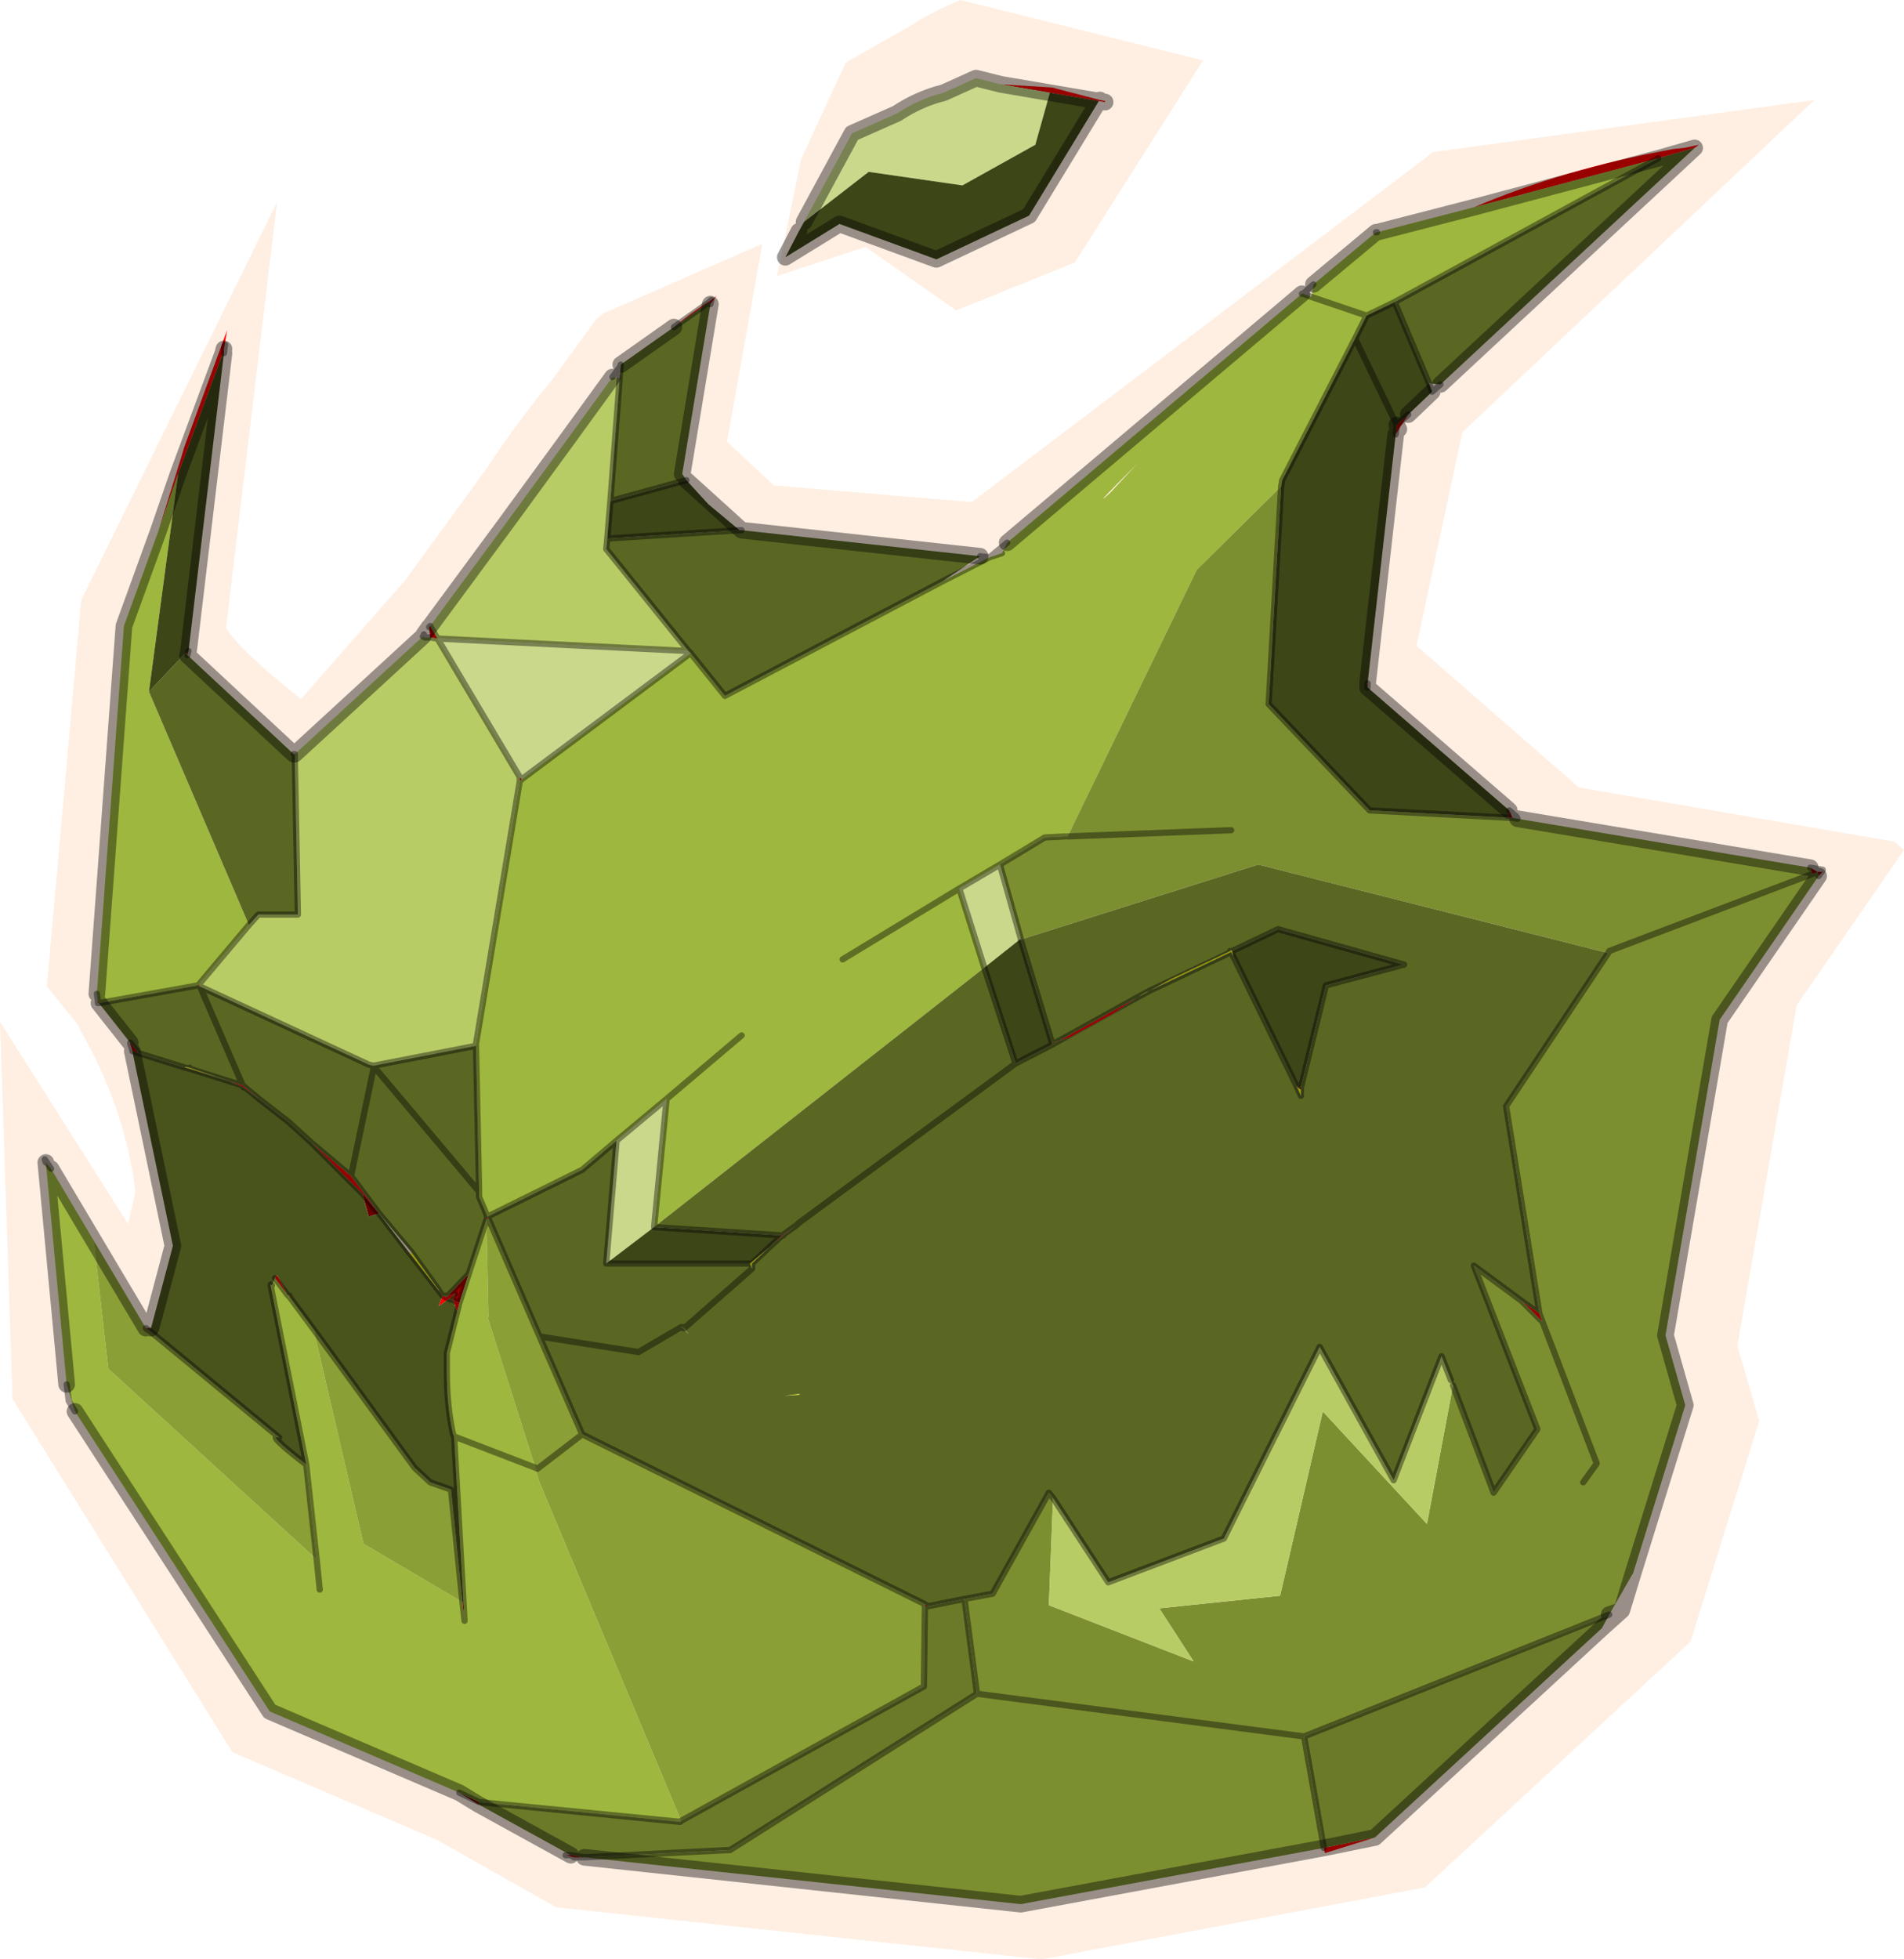<svg viewBox="0 0 91.4 94.05" xmlns="http://www.w3.org/2000/svg" xmlns:xlink="http://www.w3.org/1999/xlink"><use width="91.4" height="94.05" xlink:href="#a"/><defs><g id="a"><path d="m231.5 200.8 1.65-18.55 9.4-19.1-2.45 20.45q.75 1.15 3.6 3.4l5-5.7 3.9-5.35q1.55-2.35 3.1-4.2l2.15-2.95.35-.3 7.65-3.35-1.7 9.5 2.25 2.1 9.5.8 22.15-16.8 18.3-2.5-16.9 15.95-2.2 10.25 7.8 6.8 15.15 2.6.45.4-5.15 7.45-2.85 16.35 1.05 3.6-3.3 10.6-12.75 11.8-18.4 3.45-23.3-2.5-5.75-3.25-9.8-4.2-10.55-16.95-.6-18.1 6.15 9.7.35-1.55q-.5-4.05-2.65-7.75l-.1-.25-1.5-1.85m55.5-44.45-6.15 9.7-5.7 2.3-4.35-3.05-4.25 1.4 1.15-5.6 2.15-4.65 3-1.7q1.15-.75 2.5-1.3l11.65 2.9" fill="#fedbc0" fill-opacity=".451" fill-rule="evenodd" transform="translate(-229.25 -153.45)"/><path d="M243.35 189.65h.05v.05l-.05-.05m6.5-6.1.05-.05.35.6-.35-.05-.05-.5m11.75-14.4q.9-.75 1.8-1.3l.25-.2-.3.4.05-.2-.1.1-1.7 1.2m30.15-1.6h.05-.05m8.25-4.15q4.35-1.85 9.6-2.8l.5-.05.7-.15-.2.15-1.75.5-8.85 2.35m-3.15 9.95-.45.7-.15.25.05-.45.55-.5m19.85 21.95h.05l-.2.2.15-.2m-21.45 46.35-2.4.75-.05-.25 2.45-.5m-37.95.95h-.5l-.4-.1h.25l.65.1m-21.05-25.4h.1l-.05.05-.05-.05m-.65-13.3v-.05l-.1-.3v-.05l.05.05.3.4.05.05-.3-.1m-1.6-2.3h-.05v-.1l.05.1m2.85-22.65 1.1-3.55.15-.5 2.05-5.6-.15.9-.05.2-2.15 5.8-.95 2.75m42.8-21.05-2.35-.4 2.45.15 2.3.6-.05.05.05-.05.25.05v.05l-.3-.05-2.35-.4m16.75 16.15-.1-.2.1.2m6.75 42.45.15.4-1-1 .85.6.05.3-.05-.3m-36.35-3.75.7-.5-.65.5-.65.55.6-.55h.05-.05m13.3-9.35 3.7-2.05-1.1.75-2.1 1.15-.5.15m-27.45 8.45.05.1-.1.05.05-.15m9.3 5.3h.05v.05l-.05-.05m.1 0 .05.05h-.05v-.05m-7.1 6.75.1.05h-.1v-.05m1.85 18.7-.15-.1.15.1m-2.6-51.65v-.2l.1.1-.1.1m-15.4 9.75.05.1-.1-.05.05-.05m8.35 3.9h.05v.05l-.05-.05m-6.25.95.05.1-.05-.1.85.7-.8-.6-.7-.3.65.2m2.5-15.9v.05-.05m.8 18.65 1.9 1.6 1.35 1.8-.8-.95-2.45-2.45m6.35 7.35.15.1.05-.1.35-.1-.4.2.1.05-.1-.05.4-.2-.3.25-.5.35.2-.5h.05m-7.5-.05-.6-.8.1-.15.5.95m-.75-.45-.05.05v-.05h.05m8.7.7.3.15-.1.4-.2-.55" fill="red" fill-rule="evenodd" transform="translate(-229.25 -153.45)"/><path d="M279.75 203.6v-.1l.35-.1-.35.2m-29 12.05-.05.1-.15-.1h.2" fill="#804d00" fill-rule="evenodd" transform="translate(-229.25 -153.45)"/><path d="m238.3 184.7-.05.15-.05-.05.1-.1m25.05-16.65-.05-.1.1-.1-.05.2m53.15 27.25h.2l-.15.2-.05-.2-.25.1-.1-.3.35.2M262 217.15l.1.05-.05-.05H262m-10.5 13.2.05.9-.1-.9h.05m-8.45-14.75.1.05v.05l-.1-.1" fill="#c00" fill-rule="evenodd" transform="translate(-229.25 -153.45)"/><path d="M238.25 184.85v.05l-.1-.1h.05l.05.05" fill="#ae6800" fill-rule="evenodd" transform="translate(-229.25 -153.45)"/><path d="M240 170.2v.2h-.05l.05-.2m38.25 28.35h-.05l.05-.05v.05m-27.15 17-.35.1 1-1.05-.45 1.4-.3-.15.1-.3" fill="#9f0000" fill-rule="evenodd" transform="translate(-229.25 -153.45)"/><path d="M294.9 186.25v.2l-.05-.2h.05m6.75 6.45.05-.35.15.35h-.2" fill="#b70000" fill-rule="evenodd" transform="translate(-229.25 -153.45)"/><path d="m288.4 199.1-.05.05-.05-.05.05.05.05-.05.05.25-.1-.2-3.9 1.85 1-.55 2.85-1.35.05-.05.05.05m3.3 6.65v.3l-.2-.45.2.15m-7.9-4.4.1-.05q.25-.2.55-.3l-.65.35m-18.45 13-.1-.25.95-.8-.85.8v.25m0-.25h-.1.1m2.25 6.3-.7.05.75-.1-.05.05m-5.6-3.25h.05l-.15.15.1-.1v-.05m-23.65-12.45v.05-.05l1.9.65-1.9-.6-.2-.05v-.05l.2.05m4.8 11h-.05l-.05-.1.1.1m7.2-.25-1.4-1.8.05-.1 1.3 1.8.05.1m-8.05-.3h-.05v-.05l.05.05" fill="#ff0" fill-rule="evenodd" transform="translate(-229.25 -153.45)"/><path d="M291.7 205.65v.1l-.2-.15.2.05m-44.25 6.05-.5.15-.3-1.1.8.95" fill="#600" fill-rule="evenodd" transform="translate(-229.25 -153.45)"/><path d="m262.1 217.2.2.3-.25-.3h.05" fill="#3eb571" fill-rule="evenodd" transform="translate(-229.25 -153.45)"/><path d="M236.35 217.2h.15l-.1.1-.1-.05.05-.05m14.75-1.65-.1.3-.2-.05.3-.25" fill="#643c00" fill-rule="evenodd" transform="translate(-229.25 -153.45)"/><path d="m252.2 240.05-.9-.55.95.45-.05.1m21.6-9.5h-.15v-.1l.15.1" fill="#b30000" fill-rule="evenodd" transform="translate(-229.25 -153.45)"/><path d="m252.7 211.95-.1.05.1-.05" fill="#df0000" fill-rule="evenodd" transform="translate(-229.25 -153.45)"/><path d="m277.6 179.5 14.15-11.95h.05l.4.15 2.65.9-2.65-.9.1-.6 3-2.5h.05l4.65-1.2 8.85-2.35-12.65 6.9-1.35.65-.55 1.1-3.5 6.8-.05.3-4.05 4-6.2 12.8h-.15l-.95.05-2.15 1.3-1.95 1.15 1.2 3.8-15.85 12.45.6-6.15-2.4 2-1.65 1.4-4.55 2.25-.4-.95v-.25l-.15-7v-.1l2.1-12.6.1-.1 8.1-6.05 1.65 2.05 10.45-5.5 2.25-1.15.6-.2.25-.5m-26.3 60-9.1-3.9-9.35-14.4-.4-1.3-1-10.65.25.3 2.05 3.45.7 6.15 10 9.15-.5-4.55-1.7-8.55.05-.05.15-.35.6.8.05.1h.05l1.15 1.55 2.4 10.3 4.75 2.8.1.9-.05-.9-.45-7.95 3.9 1.5-3.9-1.5-.05-.1q-.3-1.35-.3-3v-.9l.6-2.4.45-1.4.85-2.6.1 4.65h-.05l2.3 7.25v.05l.2.65 6.8 16.25-.05.05-9.65-.95-.95-.45m-17.35-38-.05-.35 1.3-17.65 1.65-4.55.95-2.75-1.4 10.45 4.8 11.2-2.4 2.85-.05.05-4.75.85-.05-.1m49.9-25.8q-2.4 2.4-1.3 1.4l1.3-1.4m-19 27.45-3.6 3.05 3.6-3.05m10.45-7.05-5.6 3.4 5.6-3.4m-30.7 33.65-.15-1.45.15 1.45" fill="#9eb73e" fill-rule="evenodd" transform="translate(-229.25 -153.45)"/><path d="m233.75 213 2.5 4.2.05.05.1.05 6.25 5.15q-.65-.2 1.3 1.3l.5 4.55-10-9.15-.7-6.15m18.95-1.05 2.45 5.65 2.05 4.7-2.15 1.65 2.15-1.65 16.45 8.15v.1l-.05 3.85-11.65 6.45-6.8-16.25-.2-.65h.1l-.1-.05-2.3-7.25h.05l-.1-4.65.1-.05m-1.25 18.4-4.75-2.8-2.4-10.3 4.85 6.65.75.7 1 .35.55 5.4" fill="#8a9f35" fill-rule="evenodd" transform="translate(-229.25 -153.45)"/><path d="m302.1 192.75 14.05 2.35.1.3.25-.1.05.2-4.75 6.9-2.6 15.15.95 3.35-2.5 8.05-1.15 2-14.65 5.85-15.7-2.05 15.7 2.05.95 5.35-14.55 2.7-20.95-2.25 7-.35 11.85-7.5-.6-4.55 1.35-.25 2.7-4.85.2.25-.2 5.15 6.95 2.7-1.65-2.55 5.75-.6h.05l2.05-8.85 5 5.4 1.25-6.65 1.95 5.15 2.1-3.05-3.05-7.85 2.3 1.7 1 1-.15-.4-1.6-9.95 4.9-7.35.05-.1 9.75-3.7-9.75 3.7-.05.1-16.8-4.25-11.4 3.6v-.05l-1-3.55 2.15-1.3.95-.05h.15l6.2-12.8 4.05-4-.6 10.45.05.05 4.8 5.05 6.65.35h.2l.25.05m-13.75.55-7.85.3 7.85-.3m16.9 31.3.65-.9-2.6-6.8 2.6 6.8-.65.9" fill="#7c8f30" fill-rule="evenodd" transform="translate(-229.25 -153.45)"/><path d="m243.4 189.65 6.15-5.65.1.05h.25l.35.05-.35-.6 3.65-4.95 2.85-3.9 2.25-3.1.35.05-.45 5.9-.15 1.8v.05l-.05.45 3.95 4.9-12.05-.6 3.95 6.65v.2l-2.1 12.6v.1l-4.9.95h-.05l-.2-.05-8.1-3.75-.05-.1 2.4-2.85.45-.5h1.9l-.15-7.65v-.05m55.6 30.3-1.25 6.65-5-5.4-2.05 8.85h-.05l-5.75.6 1.65 2.55-6.95-2.7.2-5.15 2.65 4.05 5.55-2.1 4.6-9.2 3.55 6.4 2.3-5.95.45 1.15.1.25" fill="#b8cc66" fill-rule="evenodd" transform="translate(-229.25 -153.45)"/><path d="m277.3 157.5 2.35.4-.7 2.5-3.5 1.95-4.5-.65-3.1 2.4 2.3-4.25 2.15-.95q1.05-.7 2.25-1l1.55-.7 1.2.3m-15 27.2.1.1-8.1 6.05-.1-.1-3.95-6.65 12.05.6m15.95 13.8-.05.05-1.7 1.35-1.2-3.8 1.95-1.15 1 3.55m-19.4 9.7 2.4-2-.6 6.15-2.3 1.75.5-5.9" fill="#c9d88b" fill-rule="evenodd" transform="translate(-229.25 -153.45)"/><path d="m306.15 231.6-10.9 10.05-2.45.5-.95-5.35 14.65-5.85-.35.65m-49.5 10.9-4.45-2.45.05-.1 9.65.95.05-.05 11.65-6.45.05-3.85h.15l1.75-.35.6 4.55-11.85 7.5-7 .35-.65-.1" fill="#6a7a29" fill-rule="evenodd" transform="translate(-229.25 -153.45)"/><path d="m238.25 184.9 5.1 4.75.05.05.15 7.65h-1.9l-.45.5-4.8-11.2 1.75-1.85.1.1m20.8-13.95 4.25-3 .05.1-1.35 8.15.2.3-3.65 1 .45-5.9.05-.65m5.8 7.95 11.45 1.25-1.8 1.2-10.45 5.5-1.65-2.05-.1-.1-3.95-4.9.05-.45v-.05l6.35-.4h.1m45.75-18.35-12.2 11.35-.55-.05-1.65-3.9 12.65-6.9 1.75-.5m-75.1 42.95-1.5-1.9 4.75-.85.1.05 8.1 3.75.2.05.05.05v-.05l4.9-.95.15 7v.25l.4.95 4.55-2.25 1.65-1.4-.5 5.9h6.9l.1.25-3.25 2.85 3.25-2.85v-.25l.85-.8.65-.55.65-.5-.7.5-6.15-.4 15.85-12.45 1.5 4.6 1.75-.9.35-.2-.35.1-1.5-4.95 11.4-3.6 16.8 4.25-4.9 7.35 1.6 9.95-.85-.6-2.3-1.7 3.05 7.85-2.1 3.05-1.95-5.15-.1-.25-.45-1.15-2.3 5.95-3.55-6.4-4.6 9.2-5.55 2.1-2.65-4.05-.2-.25-2.7 4.85-1.35.25-1.75.35-.15-.1-16.45-8.15-2.05-4.7-2.45-5.65-.05-.1-.05.15-.85 2.6-1 1.05h-.25l-.15-.2-.05-.1-1.3-1.8-1.55-1.85-1.35-1.8-1.9-1.6-1.1-1-1.35-1.05-.85-.7-.65-.2-1.9-.65-.2-.05v.05l-2.25-.7-.05-.05-.3-.4-.05-.05m52.9-4.4-.05-.05-.05.05-2.85 1.35-1 .55 3.9-1.85.1.2 3.05 6.25.2.45v-.4l1.2-4.9 3.75-1-6.05-1.7-2.2 1.05m-10.4 5.4-4.15 3.05-6.25 4.6-.1.1.1-.1 6.25-4.6 4.15-3.05m5.8-3.15-3.7 2.05.5-.15 2.1-1.15 1.1-.75.65-.35q-.3.1-.55.3l-.1.05m-21.85 15.8-2.05 1.2-4.75-.75 4.75.75 2.05-1.2.05.05-.1.1.15-.15v.05l.25.3-.2-.3-.1-.05h-.05m5.65 3.25.05-.05-.75.1.7-.05m-28.75-19.6 2.05 4.75-2.05-4.75m8.35 3.85-1.1 5.25 1.1-5.25 5.05 6-5.05-6" fill="#596723" fill-rule="evenodd" transform="translate(-229.25 -153.45)"/><path d="m236.5 217.2 1.05-3.95-1.95-9.35.3.1 2.25.7.2.05 1.9.6.7.3.8.6 1.35 1.05 1.1 1 2.45 2.45.3 1.1.5-.15 1.5 1.95 1.4 1.8.15.2-.2.5.5-.35.2.05.2.55-.5 2v.9q0 1.65.3 3l.05.1.45 7.95h-.05l-.55-5.4-1-.35-.75-.7-4.85-6.65-1.15-1.55v-.05l-.1-.05-.5-.95-.1.15-.15.35-.05-.05v.1l1.7 8.55q-1.95-1.5-1.3-1.3l-6.25-5.15.1-.1" fill="#49541d" fill-rule="evenodd" transform="translate(-229.25 -153.45)"/><path d="m240 170.4-1.7 14.3-.1.1h-.05l-1.75 1.85 1.4-10.45 2.15-5.8h.05m58 1.85-1.15 1.1-.55.5-.05.45-1.35 11.95h-.05l.05.2 6.8 5.9-.05.35-6.65-.35-4.8-5.05-.05-.05.6-10.45.05-.3 3.5-6.8.55-1.1 1.35-.65 1.65 3.9.15.4m-30.15-8.15 3.1-2.4 4.5.65 3.5-1.95.7-2.5 2.35.4-3.35 5.5-4.45 2.1-4.65-1.7-2.6 1.6.65-1.25.25-.45m-5.65 12.4 1.05 1.15 1.5 1.25-6.35.4.15-1.8 3.65-1m32.1-6.8 2 4.15-2-4.15m-5.85 29.65-.05-.25 2.2-1.05 6.05 1.7-3.75 1-1.2 4.9-.2-.05-3.05-6.25m-10.25-.8h.05l1.5 4.95v.1l-1.75.9-1.5-4.6 1.7-1.35m-17.55 13.8 6.15.4-.6.55-.95.8h-6.9l2.3-1.75" fill="#3d4617" fill-rule="evenodd" transform="translate(-229.25 -153.45)"/><path d="m10.75 16.95-1.7 14.3m-.05.2 5.1 4.75m.05 0 6.15-5.65m.05-.1.25-.35m.05-.05 3.65-4.95 2.85-3.9 2.25-3.1m.4-.6 2.55-1.8m1.75-1.1-1.35 8.15m.2.3 2.65 2.4 11.45 1.25m1.3-.65L62.5 14.1m.55-.45 3-2.5m.05 0 4.65-1.2m10.6-2.85-12.2 11.35m-.4.35-1.15 1.1m-.6.95L65.65 32.8m0 .2 6.8 5.9m.4.4 14.05 2.35m.4.4-4.75 6.9-2.6 15.15.95 3.35-2.5 8.05-.55 1.8-.95.85L66 88.2m-2.45.5L49 91.4l-20.95-2.25m-.65-.1-4.45-2.45-.9-.55-9.1-3.9-9.35-14.4m-.4-1.3-1-10.65m.25.3 2.05 3.45 2.5 4.2m.25 0L8.3 59.8l-1.95-9.35m-.1-.4-1.5-1.9m-.1-.45 1.3-17.65L7.6 25.5m3.1-8.55-2.15 5.8-.95 2.75m3.15-8.75-.05.2m39.7-12.5-2.35-.4-1.2-.3-1.55.7q-1.2.3-2.25 1l-2.15.95-2.3 4.25m11.8-6.2 2.35.4.05-.05m.25.1-.3-.05-3.35 5.5-4.45 2.1-4.65-1.7-2.6 1.6.65-1.25M79.6 7.6l1.75-.5m-14.3 13.3.1.2m12.45-13-8.85 2.35m6.5 67.55.6-.2m-14.3 11.4 2.45-.5" fill="none" stroke="#000" stroke-linecap="round" stroke-linejoin="round" stroke-opacity=".4" stroke-width=".8"/><path d="m10.75 16.75.05-.2-.05.4m-1.7 14.3L9 31.4v.05m11.3-.9.05-.05v-.05l.05.15-.1-.05m.3-.45.05-.05M29.4 18.1l.4-.55v-.05m17.25 9.2.45.05.85-.7M62.5 14.1h.05l.5-.45m3-2.5h.05m3.05 7.3-.4.35m-3.1 14v.2m6.8 5.9.35.3.05.1m14.05 2.35.6.1-.05.1-.15.2m-59.25 47.1h-.5m-.4-.1h.25l.15.1M3.6 67.75l-.3-.5-.1-.8m-1-10.65-.05-.15.3.45m3.9-5.65v-.05l-.1-.3v-.05m-1.5-1.9H4.7v-.1l-.05-.35m16-17.1h-.25l-.05-.1m.3.1.35.05-.35-.6M34.1 14.6l.05-.2-.1.1-1.7 1.2m-2.6 2.45.05-.65m5.7 7.95h.1m-6.3-1.4-.15 1.8 6.35-.4m-6.35.4v.05l-.05.45 3.95 4.9.1.1 1.65 2.05 10.45-5.5M29.3 24.05l3.65-1m-3.2-4.9-.45 5.9m32.2-.7.05-.3 3.5-6.8.55-1.1-2.65-.9-.4-.15M48.1 26.55l-.6.2-2.25 1.15m6 12.25 7.85-.3m13.3-.6-6.65-.35-4.8-5.05-.05-.05.6-10.45m5.5-2.5.05-.45-2-4.15m2.55 3.65-.55.5m1.55-2 .15.4m-1.8-4.3 1.65 3.9m-1.65-3.9L79.6 7.6m-14 7.55 1.35-.65M21 30.65l12.05.6m54.45 10.5-.5.2-9.75 3.7-.05.1-4.9 7.35 1.6 9.95.15.4 2.6 6.8-.65.9m-3.4-31.9.25.05m-.25-.05h-.2m1.55 24.1-.05-.3-.85-.6-2.3-1.7 3.05 7.85-2.1 3.05-1.95-5.15m-19.2 5.4-.2-.25-2.7 4.85-1.35.25.6 4.55 15.7 2.05 14.65-5.85m-3.3-14.15.1.1m-23.5 8.45 2.65 4.05 5.55-2.1 4.6-9.2 3.55 6.4 2.3-5.95.45 1.15m-10.6-20.6.05.05.05-.05 2.2-1.05 6.05 1.7-3.75 1-1.2 4.9v.4l-.2-.45-3.05-6.25m-4 1.65 3.9-1.85.1.2M48 41.5l2.15-1.3.95-.05M49 45.1v-.05l-1-3.55-1.95 1.15 1.2 3.8 1.5 4.6 1.75-.9v-.1L49 45.1M31.4 58.9l6.15.4.7-.5.1-.1 6.25-4.6 4.15-3.05m2.1-1.1 3.7-2.05m.65-.35-.65.35m-3.7 2.05-.35.2m-20.9 4.6 2.4-2 3.6-3.05m-6 5.05-1.65 1.4-4.55 2.25.05.1 2.45 5.65 4.75.75 2.05-1.2h.1m.05.05 3.25-2.85m-.1-.25h-6.9l.5-5.9m6.4 5.9h.1l.85-.8.6-.55h.05m-1.5 1.35v.25m-3.3 2.85v-.05m0 .05h.05M25.8 70.5l-.1-.05-3.9-1.5.45 7.95.05.9-.1-.9m3.6-6.4 2.15-1.65-2.05-4.7M44.4 77.1l-.05 3.85L32.7 87.4m-.05.05L23 86.5m21.55-9.4-.15-.1v.1m-16.45-8.25L44.4 77M32 52.75l-.6 6.15m9.05-12.85 5.6-3.4m-1.5 34.45 1.75-.35m.6 4.55-11.85 7.5-7 .35-.65-.1m35.2-5.7.95 5.35m-38.6-51.4v.2l.1-.1 8.1-6.05m-8.2 5.95L21 30.65m-6.85 5.6.15 7.65h-1.9l-.45.5-2.4 2.85.05.1 8.1 3.75.2.05h.05l4.9-.95v-.1l2.1-12.6m-10.8-1.3v.05l-.05-.05m.05.05v-.05m-2.45 16-.05-.1-.65-.2m1.5.9-.85-.7-2.05-4.75-.1-.05-4.75.85-.05-.1m4.8-.75.05-.05m-2.9 3.3-.05-.05-.3-.4-.05-.05m.4.5-.3-.1m2.75.85v-.05m-.2 0 .2.05 1.9.6m-2.1-.65-2.25-.7m5.85 2.25 1.35 1.05 1.1 1 1.9 1.6 1.1-5.25-.05-.05m.05.05v-.05m.25 7.1-.8-.95-2.45-2.45m3.25 3.4-1.35-1.8m6.55 1.95-.05.15m-.5-8.35.15 7v.25l.4.95m-.4-1.2-5.05-6m3.35 11 .15.1.05-.1h-.25l-.15-.2-1.4-1.8-1.5-1.95 1.55 1.85 1.3 1.8.05.1m.45.35-.1-.05.4-.2-.35.1 1-1.05.85-2.6m-8.3 5.25-1.15-1.55-.1-.1-.6-.8m-.2.4 1.7 8.55.5 4.55.15 1.45m6.4-13.9.3.15.45-1.4m-.95 1.2.2.05m.2.55.1-.4m-2.3-2.45-.05.1m2.25 2.75-.5 2v.9q0 1.65.3 3l.05.1m-8.75-7.25-.05-.05v.1m.8.4.1.05m-6.85 1.6.1.05L13.4 69q-.65-.2 1.3 1.3m-7.65-6.5L7 63.75m8.05.05 4.85 6.65.75.7 1 .35.55 5.4m-.15 9.15.95.45M73.05 62.45l.9.9" fill="none" stroke="#000" stroke-linecap="round" stroke-linejoin="round" stroke-opacity=".4" stroke-width=".3"/></g></defs></svg>